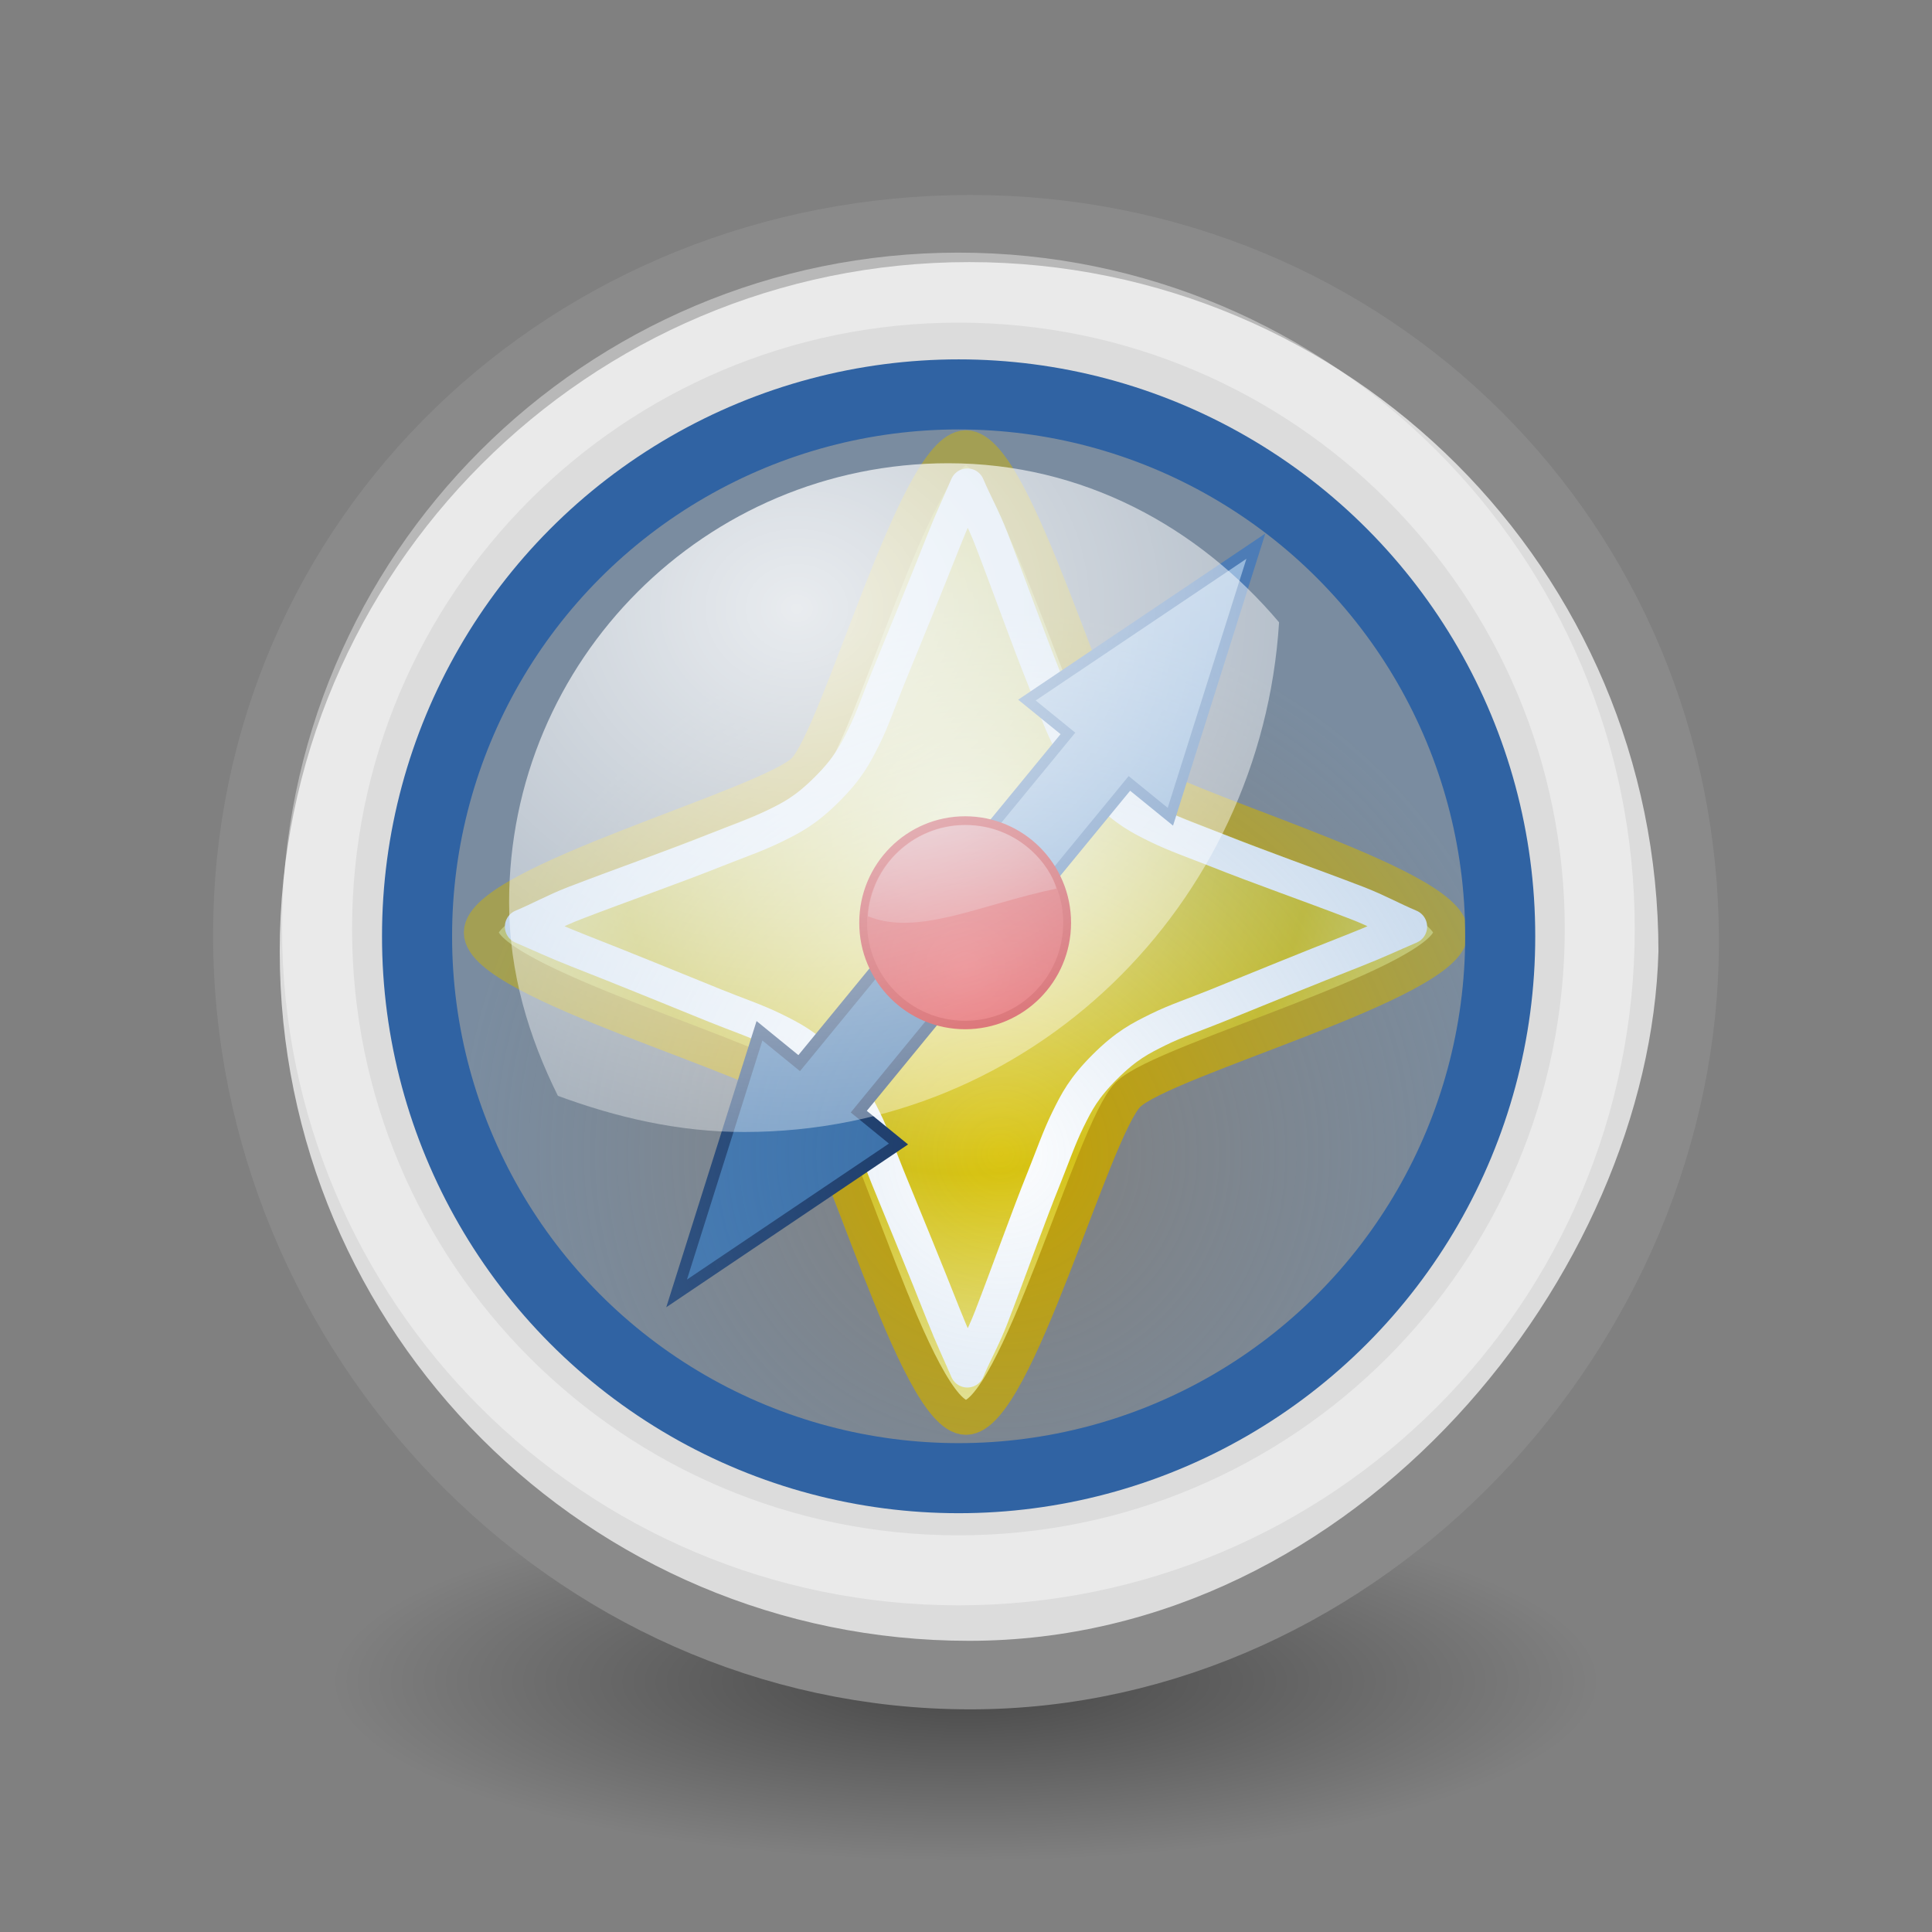 <?xml version="1.0" encoding="UTF-8"?>
<svg xmlns="http://www.w3.org/2000/svg" xmlns:xlink="http://www.w3.org/1999/xlink" contentScriptType="text/ecmascript" width="88" baseProfile="tiny" zoomAndPan="magnify" contentStyleType="text/css" viewBox="0 0 88 88" height="88" preserveAspectRatio="xMidYMid meet" version="1.0">
    <rect x="0" y="0" width="88" height="88" fill="#808080" stroke="none"/>
    <defs>
        <radialGradient gradientTransform="matrix(1,0,0,0.202,0,36.038)" id="radialGradient4156" gradientUnits="userSpaceOnUse" xlink:show="other" xlink:type="simple" r="13.474" cx="30.428" fx="30.428" cy="45.153" fy="45.153" xlink:actuate="onLoad">
            <stop stop-opacity="1" stop-color="#000000" offset="0"/>
            <stop stop-opacity="0" stop-color="#000000" offset="1"/>
        </radialGradient>
        <radialGradient gradientTransform="matrix(2.14,0,0,0.606,-21.124,49.225)" id="radialGradient17790" gradientUnits="userSpaceOnUse" xlink:show="other" xlink:type="simple" r="13.474" cx="30.428" fx="30.428" cy="45.153" fy="45.153" xlink:actuate="onLoad">
            <stop stop-opacity="1" stop-color="#000000" offset="0"/>
            <stop stop-opacity="0" stop-color="#000000" offset="1"/>
        </radialGradient>
        <linearGradient xlink:type="simple" xlink:actuate="onLoad" id="linearGradient2257" xlink:show="other">
            <stop stop-color="#ef2929" offset="0"/>
            <stop stop-color="#cc0000" offset="1"/>
        </linearGradient>
        <linearGradient xlink:type="simple" xlink:actuate="onLoad" id="linearGradient3340" xlink:show="other">
            <stop stop-opacity="1" stop-color="#ffffff" offset="0"/>
            <stop stop-opacity="0" stop-color="#ffffff" offset="1"/>
        </linearGradient>
        <linearGradient xlink:type="simple" xlink:actuate="onLoad" id="linearGradient5464" xlink:show="other">
            <stop stop-opacity="1" stop-color="#729fcf" offset="0"/>
            <stop stop-opacity="1" stop-color="#afc9e4" offset="1"/>
        </linearGradient>
        <linearGradient gradientTransform="matrix(1.107,-0.258,0.26,1.102,-27.83,-8.233)" id="linearGradient17443" gradientUnits="userSpaceOnUse" xlink:show="other" xlink:type="simple" x1="21.587" y1="23.499" y2="2.816" x2="21.587" xlink:actuate="onLoad">
            <stop stop-opacity="1" stop-color="#729fcf" offset="0"/>
            <stop stop-opacity="1" stop-color="#afc9e4" offset="1"/>
        </linearGradient>
        <linearGradient xlink:type="simple" xlink:actuate="onLoad" id="linearGradient5195" xlink:show="other">
            <stop stop-opacity="1" stop-color="#fef6b3" offset="0"/>
            <stop stop-opacity="1" stop-color="#dbc40b" offset="0.583"/>
            <stop stop-opacity="1" stop-color="#fff48f" offset="1"/>
        </linearGradient>
        <linearGradient xlink:type="simple" xlink:actuate="onLoad" xlink:show="other">
            <stop stop-opacity="1" stop-color="#8a8a8a" offset="0"/>
            <stop stop-opacity="1" stop-color="#484848" offset="1"/>
        </linearGradient>
        <linearGradient xlink:type="simple" xlink:actuate="onLoad" xlink:show="other">
            <stop stop-opacity="1" stop-color="#7d7d7d" offset="0"/>
            <stop stop-opacity="1" stop-color="#b1b1b1" offset="0.5"/>
            <stop stop-opacity="1" stop-color="#686868" offset="1"/>
        </linearGradient>
        <linearGradient xlink:type="simple" xlink:actuate="onLoad" id="linearGradient4454" xlink:show="other">
            <stop stop-opacity="0.02" stop-color="#729fcf" offset="0"/>
            <stop stop-opacity="0.404" stop-color="#729fcf" offset="1"/>
        </linearGradient>
        <linearGradient xlink:type="simple" xlink:actuate="onLoad" id="linearGradient4467" xlink:show="other">
            <stop stop-opacity="1" stop-color="#ffffff" offset="0"/>
            <stop stop-opacity="0.248" stop-color="#ffffff" offset="1"/>
        </linearGradient>
        <radialGradient gradientUnits="userSpaceOnUse" xlink:type="simple" r="29.89" xlink:actuate="onLoad" cx="8.747" cy="6.828" xlink:show="other" fx="8.747" fy="6.828">
            <stop stop-opacity="1" stop-color="#9497b3" offset="0"/>
            <stop stop-opacity="1" stop-color="#4c4059" offset="1"/>
        </radialGradient>
        <linearGradient x1="19.667" y1="4.257" x2="20.33" gradientUnits="userSpaceOnUse" y2="5.285" xlink:type="simple" xlink:actuate="onLoad" xlink:show="other">
            <stop stop-opacity="1" stop-color="#c4a000" offset="0"/>
            <stop stop-opacity="0" stop-color="#c4a000" offset="1"/>
        </linearGradient>
        <radialGradient gradientTransform="matrix(3.63,0,0,3.742,-61.486,-29.186)" gradientUnits="userSpaceOnUse" xlink:type="simple" r="3.348" xlink:actuate="onLoad" cx="23.375" cy="10.973" xlink:show="other" fx="23.375" fy="10.973">
            <stop stop-opacity="1" stop-color="#c4a000" offset="0"/>
            <stop stop-opacity="0" stop-color="#c4a000" offset="1"/>
        </radialGradient>
        <linearGradient x1="6.342" y1="7.789" x2="22.218" gradientUnits="userSpaceOnUse" y2="25.884" xlink:type="simple" xlink:actuate="onLoad" xlink:show="other">
            <stop stop-opacity="1" stop-color="#a0a0a0" offset="0"/>
            <stop stop-opacity="1" stop-color="#ffffff" offset="1"/>
        </linearGradient>
        <radialGradient gradientUnits="userSpaceOnUse" xlink:type="simple" r="29.293" xlink:actuate="onLoad" cx="11.902" cy="10.045" xlink:show="other" fx="11.902" fy="10.045">
            <stop stop-opacity="1" stop-color="#fffffd" offset="0"/>
            <stop stop-opacity="1" stop-color="#cbcbc9" offset="1"/>
        </radialGradient>
        <radialGradient gradientUnits="userSpaceOnUse" xlink:type="simple" r="15.532" xlink:actuate="onLoad" cx="11.329" cy="10.584" xlink:show="other" fx="11.329" fy="10.584">
            <stop stop-opacity="1" stop-color="#f3f4ff" offset="0"/>
            <stop stop-opacity="1" stop-color="#9193af" offset="1"/>
        </radialGradient>
        <linearGradient x1="8.916" gradientTransform="matrix(3.124,0,0,0.97,-31.888,-19.595)" y1="37.197" x2="9.886" gradientUnits="userSpaceOnUse" y2="52.091" xlink:type="simple" xlink:actuate="onLoad" xlink:show="other">
            <stop stop-opacity="1" stop-color="#9aa29a" offset="0"/>
            <stop stop-opacity="1" stop-color="#b5beb5" offset="1"/>
        </linearGradient>
        <radialGradient gradientUnits="userSpaceOnUse" xlink:type="simple" r="8.662" xlink:actuate="onLoad" cx="31.113" cy="19.009" xlink:show="other" fx="31.113" fy="19.009">
            <stop stop-opacity="1" stop-color="#000000" offset="0"/>
            <stop stop-opacity="0" stop-color="#000000" offset="1"/>
        </radialGradient>
        <linearGradient xlink:type="simple" xlink:actuate="onLoad" xlink:show="other">
            <stop stop-opacity="1" stop-color="#000000" offset="0"/>
            <stop stop-opacity="0" stop-color="#000000" offset="1"/>
        </linearGradient>
        <linearGradient xlink:type="simple" xlink:actuate="onLoad" xlink:show="other">
            <stop stop-opacity="1" stop-color="#9aa29a" offset="0"/>
            <stop stop-opacity="1" stop-color="#b5beb5" offset="1"/>
        </linearGradient>
        <linearGradient xlink:type="simple" xlink:actuate="onLoad" xlink:show="other">
            <stop stop-opacity="1" stop-color="#9497b3" offset="0"/>
            <stop stop-opacity="1" stop-color="#4c4059" offset="1"/>
        </linearGradient>
        <linearGradient xlink:type="simple" xlink:actuate="onLoad" xlink:show="other">
            <stop stop-opacity="1" stop-color="#fffffd" offset="0"/>
            <stop stop-opacity="1" stop-color="#cbcbc9" offset="1"/>
        </linearGradient>
        <linearGradient xlink:type="simple" xlink:actuate="onLoad" xlink:show="other">
            <stop stop-opacity="1" stop-color="#a0a0a0" offset="0"/>
            <stop stop-opacity="1" stop-color="#ffffff" offset="1"/>
        </linearGradient>
        <linearGradient xlink:type="simple" xlink:actuate="onLoad" xlink:show="other">
            <stop stop-opacity="1" stop-color="#f3f4ff" offset="0"/>
            <stop stop-opacity="1" stop-color="#9193af" offset="1"/>
        </linearGradient>
        <linearGradient xlink:type="simple" xlink:actuate="onLoad" xlink:show="other">
            <stop stop-opacity="1" stop-color="#ffffff" offset="0"/>
            <stop stop-opacity="0.891" stop-color="#fff520" offset="0.5"/>
            <stop stop-opacity="0" stop-color="#fff300" offset="1"/>
        </linearGradient>
        <linearGradient xlink:type="simple" xlink:actuate="onLoad" xlink:show="other">
            <stop stop-opacity="1" stop-color="#c4a000" offset="0"/>
            <stop stop-opacity="0" stop-color="#c4a000" offset="1"/>
        </linearGradient>
        <linearGradient xlink:type="simple" xlink:actuate="onLoad" xlink:show="other">
            <stop stop-opacity="1" stop-color="#c4a000" offset="0"/>
            <stop stop-opacity="0" stop-color="#c4a000" offset="1"/>
        </linearGradient>
        <radialGradient gradientTransform="matrix(1.358,0,0,1.358,1.77,-0.494)" gradientUnits="userSpaceOnUse" xlink:type="simple" r="15.532" xlink:actuate="onLoad" cx="11.329" cy="10.584" xlink:show="other" fx="11.329" fy="10.584">
            <stop stop-opacity="1" stop-color="#f3f4ff" offset="0"/>
            <stop stop-opacity="1" stop-color="#9193af" offset="1"/>
        </radialGradient>
        <linearGradient x1="19.667" gradientTransform="matrix(1.77,0,0,1.77,-29.91,1.611)" y1="4.257" x2="20.33" gradientUnits="userSpaceOnUse" y2="5.285" xlink:type="simple" xlink:actuate="onLoad" xlink:show="other">
            <stop stop-opacity="1" stop-color="#c4a000" offset="0"/>
            <stop stop-opacity="0" stop-color="#c4a000" offset="1"/>
        </linearGradient>
        <linearGradient x1="19.667" gradientTransform="matrix(1.77,0,0,1.77,-17.024,1.611)" y1="4.257" x2="20.33" gradientUnits="userSpaceOnUse" y2="5.285" xlink:type="simple" xlink:actuate="onLoad" xlink:show="other">
            <stop stop-opacity="1" stop-color="#c4a000" offset="0"/>
            <stop stop-opacity="0" stop-color="#c4a000" offset="1"/>
        </linearGradient>
        <linearGradient x1="6.342" gradientTransform="matrix(1.164,0,0,1.164,17.71,2.778)" y1="7.789" x2="22.218" gradientUnits="userSpaceOnUse" y2="25.884" xlink:type="simple" xlink:actuate="onLoad" xlink:show="other">
            <stop stop-opacity="1" stop-color="#a0a0a0" offset="0"/>
            <stop stop-opacity="1" stop-color="#ffffff" offset="1"/>
        </linearGradient>
        <linearGradient x1="6.342" gradientTransform="matrix(1.164,0,0,1.164,4.825,2.778)" y1="7.789" x2="22.218" gradientUnits="userSpaceOnUse" y2="25.884" xlink:type="simple" xlink:actuate="onLoad" xlink:show="other">
            <stop stop-opacity="1" stop-color="#a0a0a0" offset="0"/>
            <stop stop-opacity="1" stop-color="#ffffff" offset="1"/>
        </linearGradient>
        <radialGradient gradientTransform="matrix(1.151,0,0,1.15,-1.199,-0.365)" id="radialGradient17427" gradientUnits="userSpaceOnUse" xlink:show="other" xlink:type="simple" r="7.668" cx="7.955" fx="7.955" cy="5.938" fy="5.938" xlink:actuate="onLoad">
            <stop stop-opacity="1" stop-color="#fef6b3" offset="0"/>
            <stop stop-opacity="1" stop-color="#dbc40b" offset="0.583"/>
            <stop stop-opacity="1" stop-color="#fff48f" offset="1"/>
        </radialGradient>
        <radialGradient gradientTransform="matrix(2.366,0,0,2.203,-30.725,-34.24)" id="radialGradient17503" gradientUnits="userSpaceOnUse" xlink:show="other" xlink:type="simple" r="14.538" cx="22.5" fx="22.5" cy="28.116" fy="28.116" xlink:actuate="onLoad">
            <stop offset="0" stop-color="#ef2929"/>
            <stop offset="1" stop-color="#cc0000"/>
        </radialGradient>
        <radialGradient gradientTransform="matrix(2.054,0,0,1.168,27.683,101.161)" id="radialGradient17505" gradientUnits="userSpaceOnUse" xlink:show="other" xlink:type="simple" r="13" cx="21.929" fx="21.929" cy="-3.218" fy="-3.218" xlink:actuate="onLoad">
            <stop stop-opacity="1" stop-color="#ffffff" offset="0"/>
            <stop stop-opacity="0" stop-color="#ffffff" offset="1"/>
        </radialGradient>
        <radialGradient id="radialGradient17515" gradientUnits="userSpaceOnUse" xlink:show="other" xlink:type="simple" r="8.309" cx="18.241" fx="18.241" cy="21.818" fy="21.818" xlink:actuate="onLoad">
            <stop stop-opacity="0.02" stop-color="#729fcf" offset="0"/>
            <stop stop-opacity="0.404" stop-color="#729fcf" offset="1"/>
        </radialGradient>
        <radialGradient gradientTransform="matrix(5.504,0,0,4.78,-48.54,-34.806)" id="radialGradient17520" gradientUnits="userSpaceOnUse" xlink:show="other" xlink:type="simple" r="6.656" cx="15.414" fx="15.414" cy="13.078" fy="13.078" xlink:actuate="onLoad">
            <stop stop-opacity="1" stop-color="#ffffff" offset="0"/>
            <stop stop-opacity="0.248" stop-color="#ffffff" offset="1"/>
        </radialGradient>
    </defs>
    <path stroke-linecap="round" fill-opacity="0.45" display="inline" fill="url(#radialGradient17790)" stroke-linejoin="round" stroke-dasharray="none" d="M 72.839 76.571 C 72.839 81.078 59.927 84.732 44.0 84.732 C 28.073 84.732 15.161 81.078 15.161 76.571 C 15.161 72.064 28.073 68.411 44.0 68.411 C 59.927 68.411 72.839 72.064 72.839 76.571 z " stroke="none" stroke-width="1.8" stroke-opacity="1" stroke-miterlimit="4"/>
    <path fill-opacity="1" display="inline" stroke="#8a8a8a" d="M 44.193 12.072 C 26.917 12.072 12.895 25.318 12.895 42.595 C 12.895 59.871 26.917 74.668 44.193 74.668 C 61.094 74.668 75.105 59.591 75.105 42.888 C 75.105 25.611 61.47 12.072 44.193 12.072 z M 44.033 14.675 C 60.249 14.675 72.247 24.839 72.247 42.888 C 72.247 61.302 59.9 71.103 44.033 71.103 C 28.531 71.103 15.819 59.475 15.819 42.889 C 15.819 25.941 28.183 14.675 44.033 14.675 z " visibility="visible" stroke-linecap="round" stroke-miterlimit="10" stroke-opacity="1" fill="#dcdcdc" stroke-dasharray="none" stroke-width="6.381" stroke-linejoin="miter" stroke-dashoffset="0" fill-rule="evenodd"/>
    <path fill-opacity="1" display="inline" stroke="none" d="M 44.141 11.938 C 26.809 11.938 12.742 26.005 12.742 43.337 C 12.742 60.67 26.809 74.737 44.141 74.737 C 61.881 74.734 75.144 57.962 75.54 43.337 C 75.54 26.005 61.473 11.938 44.141 11.938 z M 43.98 18.701 C 57.313 18.701 68.133 29.522 68.133 42.854 C 68.133 56.187 57.313 67.008 43.98 67.008 C 30.647 67.008 19.827 56.187 19.827 42.854 C 19.827 29.522 30.647 18.701 43.98 18.701 z " visibility="visible" stroke-linecap="round" stroke-miterlimit="10" stroke-opacity="1" fill="#dcdcdc" stroke-dasharray="none" stroke-width="1" stroke-linejoin="miter" stroke-dashoffset="0" fill-rule="evenodd"/>
    <path fill-opacity="1" display="inline" stroke="#ffffff" d="M 28.549 18.92 C 28.549 25.022 23.603 29.969 17.501 29.969 C 11.399 29.969 6.452 25.022 6.452 18.92 C 6.452 12.818 11.399 7.872 17.501 7.872 C 23.603 7.872 28.549 12.818 28.549 18.92 z " visibility="visible" stroke-linecap="round" transform="matrix(2.644,0,0,2.644,-2.617,-7.712)" stroke-miterlimit="10" stroke-opacity="0.392" fill="none" stroke-dasharray="none" stroke-width="1.206" stroke-linejoin="miter" stroke-dashoffset="0" fill-rule="evenodd"/>
    <g transform="translate(3.636053e-7,-52.571)">
        <path fill-opacity="1" display="inline" stroke="#c4a000" d="M 7.955 15.205 C 7.219 15.205 6.082 10.959 5.562 10.438 C 5.041 9.918 0.795 8.781 0.795 8.045 C 0.795 7.309 5.041 6.172 5.562 5.652 C 6.082 5.131 7.219 0.885 7.955 0.885 C 8.691 0.885 9.828 5.131 10.348 5.652 C 10.869 6.172 15.115 7.309 15.115 8.045 C 15.115 8.781 10.869 9.918 10.348 10.438 C 9.828 10.959 8.691 15.205 7.955 15.205 z " visibility="visible" stroke-linecap="butt" transform="matrix(3.084,0,0,3.085,19.465,70.228)" stroke-miterlimit="4" stroke-opacity="1" fill="url(#radialGradient17427)" stroke-dasharray="none" stroke-width="0.512px" stroke-linejoin="miter" stroke-dashoffset="0" fill-rule="nonzero"/>
        <path fill-opacity="0.5" display="inline" stroke="#ffffff" d="M 44.06 74.697 C 43.678 75.58 43.366 76.229 42.974 77.223 C 42.136 79.346 41.223 81.56 40.44 83.476 C 40.048 84.434 39.752 85.323 39.354 86.121 C 38.955 86.92 38.637 87.557 37.664 88.526 C 36.684 89.503 36.054 89.816 35.25 90.21 C 34.446 90.604 33.558 90.908 32.595 91.292 C 30.67 92.061 28.33 92.877 26.199 93.697 C 25.25 94.063 24.636 94.422 23.785 94.78 C 24.671 95.16 25.323 95.471 26.32 95.862 C 28.451 96.697 30.672 97.607 32.595 98.387 C 33.557 98.777 34.449 99.072 35.25 99.469 C 36.052 99.866 36.691 100.184 37.664 101.153 C 38.637 102.122 38.955 102.759 39.354 103.558 C 39.752 104.356 40.048 105.245 40.44 106.203 C 41.223 108.119 42.136 110.333 42.974 112.457 C 43.366 113.45 43.678 114.099 44.06 114.982 C 44.419 114.134 44.78 113.523 45.147 112.577 C 45.97 110.453 46.788 108.121 47.56 106.203 C 47.946 105.244 48.251 104.359 48.646 103.558 C 49.042 102.757 49.356 102.129 50.336 101.153 C 51.309 100.184 51.948 99.866 52.75 99.469 C 53.551 99.072 54.443 98.777 55.405 98.387 C 57.328 97.607 59.549 96.697 61.68 95.862 C 62.677 95.471 63.329 95.16 64.215 94.78 C 63.364 94.422 62.75 94.063 61.801 93.697 C 59.67 92.877 57.33 92.061 55.405 91.292 C 54.442 90.908 53.554 90.604 52.75 90.21 C 51.946 89.816 51.316 89.503 50.336 88.526 C 49.356 87.55 49.042 86.923 48.646 86.121 C 48.251 85.32 47.946 84.435 47.56 83.476 C 46.788 81.558 45.97 79.226 45.147 77.103 C 44.78 76.157 44.419 75.545 44.06 74.697 z " visibility="visible" stroke-linecap="round" stroke-miterlimit="4" stroke-opacity="1" fill="none" stroke-dasharray="none" stroke-width="1.578" stroke-linejoin="round" stroke-dashoffset="0" fill-rule="nonzero"/>
        <g transform="matrix(0.475,0,0,0.475,45.776,86.373)">
            <path fill-opacity="1" display="inline" stroke="#173563" d="M -1.57 20.253 L -7.284 15.6 L -19.735 30.783 L -23.544 27.681 L -31.489 52.865 L -10.212 38.539 L -14.021 35.437 L -1.57 20.253 z " visibility="visible" stroke-linecap="butt" stroke-miterlimit="4" stroke-opacity="1" fill="#386ea7" stroke-dasharray="none" stroke-width="1.094" stroke-linejoin="miter" stroke-dashoffset="0" fill-rule="nonzero"/>
            <path fill-opacity="1" display="inline" stroke="#3465a4" d="M -6.813 14.811 L -0.918 19.606 L 11.929 3.961 L 15.86 7.158 L 24.058 -18.791 L 2.104 -4.03 L 6.034 -0.834 L -6.813 14.811 z " visibility="visible" stroke-linecap="butt" stroke-miterlimit="4" stroke-opacity="1" fill="url(#linearGradient17443)" stroke-dasharray="none" stroke-width="1" stroke-linejoin="miter" stroke-dashoffset="0" fill-rule="nonzero"/>
        </g>
        <g transform="matrix(0.661,0,0,0.661,-6.395,23.601)">
            <path fill-opacity="1" display="inline" stroke="#cc0000" d="M 36.5 22.0 C 36.5 29.18 30.232 35.0 22.5 35.0 C 14.768 35.0 8.5 29.18 8.5 22.0 C 8.5 14.82 14.768 9.0 22.5 9.0 C 30.232 9.0 36.5 14.82 36.5 22.0 z " visibility="visible" stroke-linecap="square" transform="matrix(0.502,0,0,0.542,64.887,95.49)" stroke-miterlimit="4" stroke-opacity="1" fill="url(#radialGradient17503)" stroke-dasharray="none" stroke-width="1.076" stroke-linejoin="round" stroke-dashoffset="0" fill-rule="evenodd"/>
            <path stroke-linecap="butt" fill-opacity="0.6" display="inline" fill="url(#radialGradient17505)" fill-rule="evenodd" stroke-linejoin="miter" d="M 76.108 100.681 C 72.583 100.725 69.706 103.483 69.477 106.961 C 72.911 108.374 77.263 106.146 82.468 105.062 C 82.082 103.519 79.911 100.681 76.196 100.681 C 76.167 100.681 76.137 100.68 76.108 100.681 z " stroke="none" stroke-width="0.25pt" stroke-opacity="1"/>
        </g>
    </g>
    <path fill-opacity="1" stroke="#3063a3" d="M 25.898 18.478 C 25.9 21.448 24.316 24.192 21.745 25.678 C 19.174 27.163 16.005 27.163 13.434 25.678 C 10.862 24.192 9.279 21.448 9.281 18.478 C 9.279 15.509 10.862 12.764 13.434 11.279 C 16.005 9.794 19.174 9.794 21.745 11.279 C 24.316 12.764 25.9 15.509 25.898 18.478 z " visibility="visible" stroke-linecap="round" transform="matrix(2.969,0,0,2.969,-8.559,-12.216)" stroke-miterlimit="10" stroke-opacity="1" fill="url(#radialGradient17515)" stroke-width="1.075" stroke-linejoin="miter" stroke-dashoffset="0" fill-rule="evenodd"/>
    <path fill-opacity="0.834" display="inline" stroke="none" d="M 43.194 21.1 C 32.14 21.1 23.189 30.051 23.189 41.105 C 23.189 44.298 24.081 47.235 25.412 49.914 C 28.07 50.894 30.894 51.561 33.892 51.561 C 46.99 51.561 57.452 41.241 58.26 28.345 C 54.586 24.003 49.323 21.1 43.194 21.1 z " visibility="visible" stroke-linecap="round" stroke-miterlimit="10" stroke-opacity="1" fill="url(#radialGradient17520)" stroke-dasharray="none" stroke-width="1" stroke-linejoin="miter" stroke-dashoffset="0" fill-rule="evenodd"/>
</svg>
